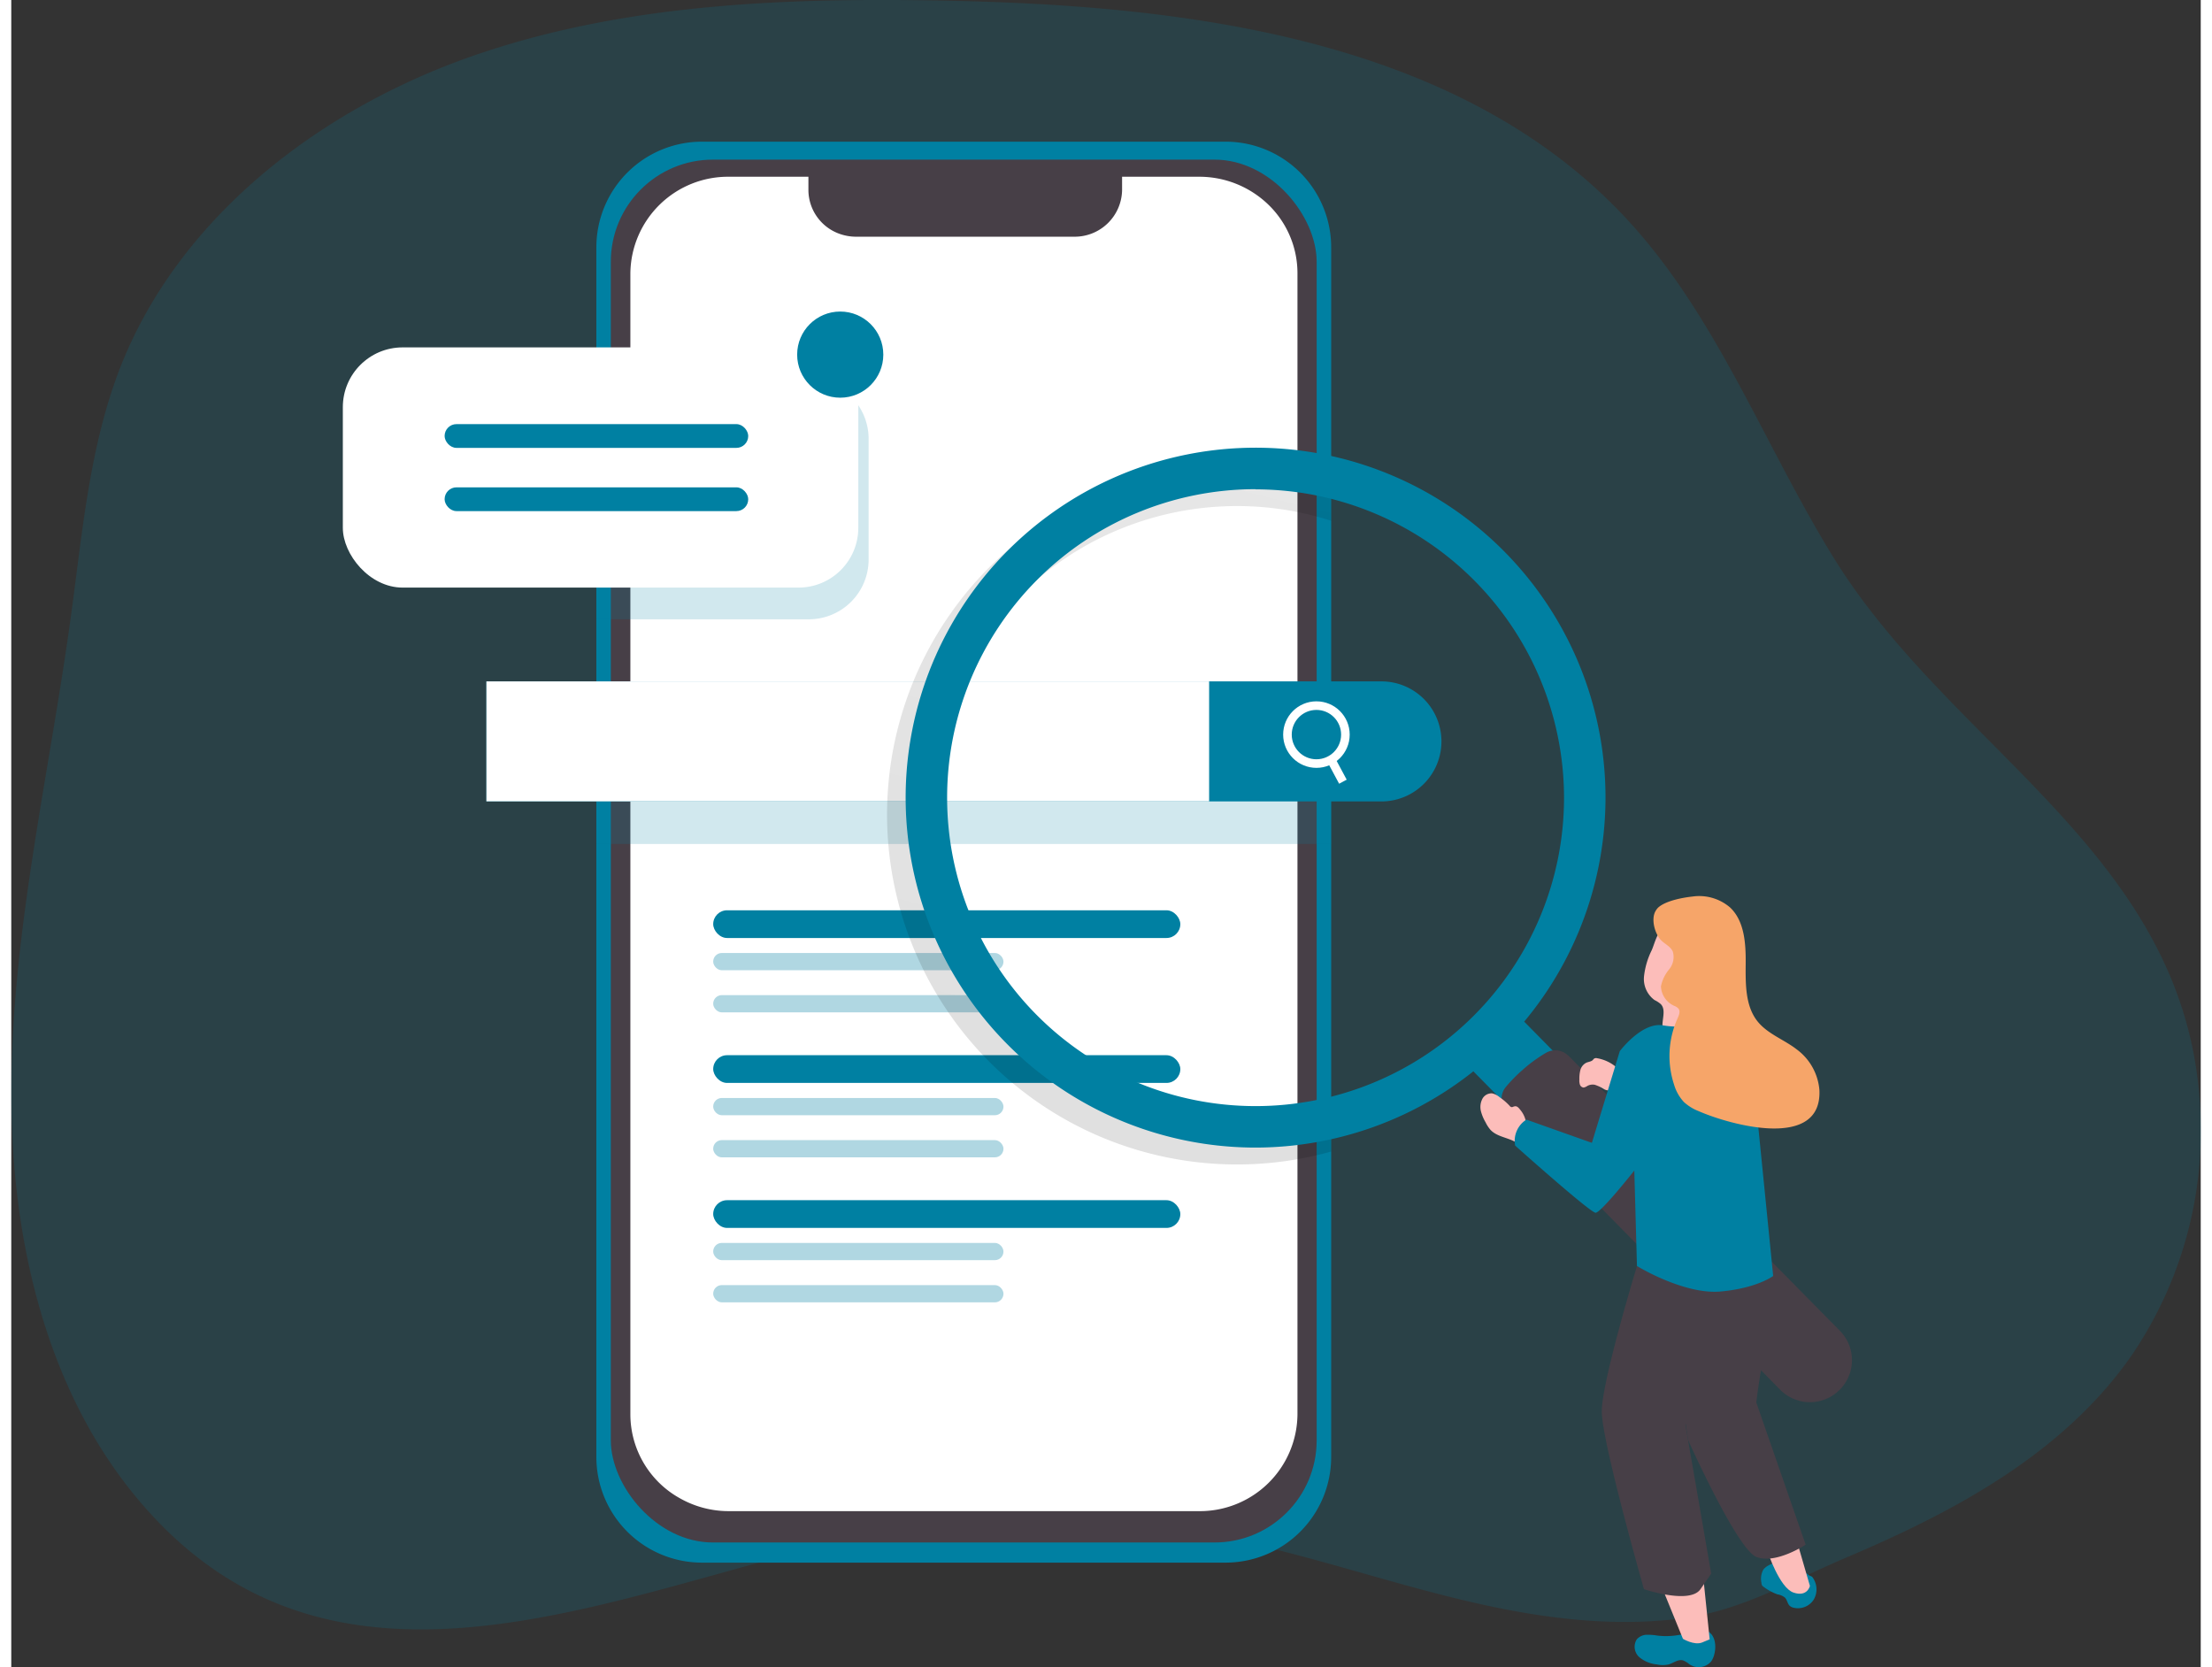 <svg id="Layer_1" data-name="Layer 1" xmlns="http://www.w3.org/2000/svg" xmlns:xlink="http://www.w3.org/1999/xlink" viewBox="0 0 369.53 281.38" width="406" height="306" class="illustration styles_illustrationTablet__1DWOa"><rect x="0" y="0" width="369.53" height="281.38" fill="#333333" stroke="none"/><defs><linearGradient id="linear-gradient" x1="157.8" y1="392.22" x2="326.3" y2="-282.82" gradientUnits="userSpaceOnUse"><stop offset="0.01"></stop><stop offset="0.08" stop-opacity="0.69"></stop><stop offset="0.21" stop-opacity="0.32"></stop><stop offset="1" stop-opacity="0"></stop></linearGradient></defs><title>9</title><path d="M186.19,30.59c-1.72-.06-3.43-.1-5.13-.14-27.29-.57-55.14.35-80.91,9.34S50.63,67,40.72,92.4c-5.13,13.19-6.34,27.51-8.25,41.53-3.57,26.29-9.78,52.35-10.11,78.87s6,54.44,24.21,73.76c31.59,33.56,75.41,13.67,113,4.63a157.66,157.66,0,0,1,68-1.21c14.84,3,29.17,8.17,44,11.35,10.67,2.29,21.77,3.55,32.64,2.14,10.44-1.35,18.49-6.33,28-10.34,18.1-7.68,36.4-17.46,47.94-33.95A67.46,67.46,0,0,0,391.63,215c-3.55-41.16-42-58.44-61.85-90.79-11.56-18.8-19.44-40.12-34.31-56.42C268.79,38.59,226.05,31.86,186.19,30.59Z" transform="translate(-22.35 -30.32)" fill="#0080a2" opacity="0.18" style="isolation: isolate;"></path><path d="M245.12,72.07V276.22a17.83,17.83,0,0,1-17.83,17.83H138.93a17.83,17.83,0,0,1-17.83-17.83V72.07a17.83,17.83,0,0,1,17.83-17.84h88.36A17.83,17.83,0,0,1,245.12,72.07Z" transform="translate(-22.35 -30.32)" fill="#0080a2"></path><rect x="101.19" y="26.94" width="119.13" height="233.39" rx="17.24" fill="#473f47"></rect><path d="M239.43,76.45V269.06a16.47,16.47,0,0,1-16.63,16.3H143.49a16.71,16.71,0,0,1-8.27-2.16,16.22,16.22,0,0,1-8.38-14.14V76.45a16.48,16.48,0,0,1,16.65-16.3h13.4v2.37a7.89,7.89,0,0,0,5,7.17,8.32,8.32,0,0,0,3.05.58h36.84a8,8,0,0,0,8.05-7.88V60.15h13a16.77,16.77,0,0,1,11.49,4.52A16.1,16.1,0,0,1,239.43,76.45Z" transform="translate(-22.35 -30.32)" fill="#fff"></path><rect x="118.47" y="160.84" width="48.99" height="2.91" rx="1.45" fill="#0080a2" opacity="0.31" style="isolation: isolate;"></rect><rect x="118.47" y="167.95" width="48.99" height="2.91" rx="1.45" fill="#0080a2" opacity="0.31" style="isolation: isolate;"></rect><rect x="98.74" y="134.65" width="124.03" height="7.79" fill="#0080a2" opacity="0.18" style="isolation: isolate;"></rect><path d="M80.19,115H231.25a10.13,10.13,0,0,1,10.13,10.13v0a10.13,10.13,0,0,1-10.13,10.13H80.19a0,0,0,0,1,0,0V115A0,0,0,0,1,80.19,115Z" fill="#0080a2"></path><rect x="80.19" y="115" width="121.98" height="20.25" fill="#fff"></rect><circle cx="220.28" cy="123.98" r="4.89" fill="none" stroke="#fff" stroke-miterlimit="10" stroke-width="1.45"></circle><path d="M247.1,162.25l-2-3.73" transform="translate(-22.35 -30.32)" fill="none" stroke="#fff" stroke-miterlimit="10" stroke-width="1.45"></path><rect x="118.47" y="153.63" width="78.84" height="4.68" rx="2.34" fill="#0080a2"></rect><rect x="118.47" y="185.31" width="48.99" height="2.91" rx="1.45" fill="#0080a2" opacity="0.31" style="isolation: isolate;"></rect><rect x="118.47" y="192.42" width="48.99" height="2.91" rx="1.45" fill="#0080a2" opacity="0.31" style="isolation: isolate;"></rect><rect x="118.47" y="178.09" width="78.84" height="4.68" rx="2.34" fill="#0080a2"></rect><rect x="118.47" y="209.77" width="48.99" height="2.91" rx="1.45" fill="#0080a2" opacity="0.31" style="isolation: isolate;"></rect><rect x="118.47" y="216.89" width="48.99" height="2.91" rx="1.45" fill="#0080a2" opacity="0.31" style="isolation: isolate;"></rect><rect x="118.47" y="202.56" width="78.84" height="4.68" rx="2.34" fill="#0080a2"></rect><g opacity="0.41"><path d="M229.21,115.73a51.69,51.69,0,0,1,15.91,2.49v-7.31a59.06,59.06,0,1,0,0,113.76v-7.31a52.06,52.06,0,1,1-15.91-101.63Z" transform="translate(-22.35 -30.32)" fill="url(#linear-gradient)"></path></g><path d="M232.36,224A59.06,59.06,0,1,1,291.42,165,59.13,59.13,0,0,1,232.36,224Zm0-111.12A52.06,52.06,0,1,0,284.42,165,52.11,52.11,0,0,0,232.36,112.91Z" transform="translate(-22.35 -30.32)" fill="#0080a2"></path><path d="M312.35,252.45a6,6,0,0,1-4.28-1.79l-38.7-39.27a6,6,0,1,1,8.55-8.42l38.7,39.27a6,6,0,0,1-4.27,10.21Z" transform="translate(-22.35 -30.32)" fill="#0080a2"></path><path d="M330.89,264.93a7.06,7.06,0,0,1-10-.07l-45.56-46.24a5.88,5.88,0,0,1-.69-.82q-.18-.24-.33-.48a3.08,3.08,0,0,1,.28-3.54,26.38,26.38,0,0,1,2.89-2.94,24.64,24.64,0,0,1,3.86-2.81,3.11,3.11,0,0,1,3.63.31l0,0a4.1,4.1,0,0,1,.39.35L331,254.94A7.06,7.06,0,0,1,330.89,264.93Z" transform="translate(-22.35 -30.32)" fill="#473f47"></path><path d="M167.05,104.39v20.36A10.09,10.09,0,0,1,157,134.84H121.1V94.3H157A10.09,10.09,0,0,1,167.05,104.39Z" transform="translate(-22.35 -30.32)" fill="#0080a2" opacity="0.18" style="isolation: isolate;"></path><rect x="55.96" y="58.63" width="87" height="40.54" rx="10.09" fill="#fff"></rect><circle cx="139.91" cy="59.85" r="7.27" fill="#0080a2"></circle><rect x="73.14" y="71.58" width="51.24" height="4.01" rx="2" fill="#0080a2"></rect><rect x="73.14" y="82.25" width="51.24" height="4.01" rx="2" fill="#0080a2"></rect><path d="M326.28,296.43a3.42,3.42,0,0,1,.3,3.83,3.17,3.17,0,0,1-3.46,1.39,1.53,1.53,0,0,1-.62-.32c-.37-.36-.43-1-.78-1.36a2.58,2.58,0,0,0-1.27-.56,9.08,9.08,0,0,1-2.31-1.25.91.91,0,0,1-.29-.26.92.92,0,0,1-.11-.43,3.21,3.21,0,0,1,.33-2.26,2.56,2.56,0,0,1,.76-.63,3.68,3.68,0,0,1,1.83-.55,4.76,4.76,0,0,1,1.47.34,11.26,11.26,0,0,1,3.68,1.84" transform="translate(-22.35 -30.32)" fill="#0080a2"></path><path d="M323.69,290.3l2.23,7.68s-.42,1.93-2.78,1.12-4.34-6.86-4.34-6.86Z" transform="translate(-22.35 -30.32)" fill="#fcbdba"></path><path d="M300.15,306.36a9.44,9.44,0,0,0-1.84-.13,2.28,2.28,0,0,0-1.62.78,2.35,2.35,0,0,0,.44,3,5.43,5.43,0,0,0,2.95,1.22,4.49,4.49,0,0,0,2,0c.83-.24,1.62-.93,2.45-.67a3.85,3.85,0,0,1,1,.61,2.76,2.76,0,0,0,3.74-.47,3.55,3.55,0,0,0,.51-1.18c.35-1.33.19-3-.91-3.77-1.3-.93-2.31-.29-3.56.14A12.35,12.35,0,0,1,300.15,306.36Z" transform="translate(-22.35 -30.32)" fill="#0080a2"></path><path d="M301.23,298.91l3.26,8s1.87,1.13,3.2.63L309,307l-1.15-11.17Z" transform="translate(-22.35 -30.32)" fill="#fcbdba"></path><path d="M277,217.59c-.22-.29-.51-.61-.86-.56s-.41.19-.62.13a.64.64,0,0,1-.32-.25,10.08,10.08,0,0,0-1.65-1.41,2.89,2.89,0,0,0-1.28-.65,1.75,1.75,0,0,0-1.67,1,3,3,0,0,0-.21,2,7.44,7.44,0,0,0,.8,1.91A5.68,5.68,0,0,0,272,221c1,1.09,2.66,1.27,4,1.94a1.14,1.14,0,0,0,.47.16.92.92,0,0,0,.67-.49,5.13,5.13,0,0,0,.91-2.5A4.37,4.37,0,0,0,277,217.59Z" transform="translate(-22.35 -30.32)" fill="#fcbdba"></path><path d="M290,208.92a.66.66,0,0,0-.48.05,1.2,1.2,0,0,0-.22.23c-.28.3-.74.31-1.12.48a1.94,1.94,0,0,0-1,1.23,5.72,5.72,0,0,0-.17,1.61,2.21,2.21,0,0,0,.09.85.74.74,0,0,0,.62.5,1.53,1.53,0,0,0,.63-.27,1.88,1.88,0,0,1,1.25-.2,6.9,6.9,0,0,1,1.56.73,1.61,1.61,0,0,0,1.64,0,2,2,0,0,0,.51-.72c.45-1,1-2.11,0-2.92A6.79,6.79,0,0,0,290,208.92Z" transform="translate(-22.35 -30.32)" fill="#fcbdba"></path><path d="M319.72,245.67a112.32,112.32,0,0,1-1.41,12.55c-.9,4.12-1.44,8.8-1.44,8.8l8.33,24s-5.07,3.37-8.33,2.06-11.51-19.71-11.51-19.71l-3.14-20.93,8.31-9.54Z" transform="translate(-22.35 -30.32)" fill="#473f47"></path><path d="M296.73,244s-5.94,19.47-5.94,24.53,7.12,30,7.12,30,7.73,2.62,9.54,0l1.81-2.62-4.35-25.1s6.16-13.1,7.25-16.47a36.45,36.45,0,0,0,1.41-6.37Z" transform="translate(-22.35 -30.32)" fill="#473f47"></path><path d="M299.23,190.67a13.15,13.15,0,0,0-1.31,4.43,4.41,4.41,0,0,0,1.77,4,4.84,4.84,0,0,1,1.05.68c1.12,1.14-.16,3.21.48,4.69a2.21,2.21,0,0,0,2.76,1,3.68,3.68,0,0,0,2-2.43,11.32,11.32,0,0,0,.38-3.29l.11-6.61a8.46,8.46,0,0,0-.67-4.31,4.29,4.29,0,0,0-4-2.16C300.26,187,299.79,189.38,299.23,190.67Z" transform="translate(-22.35 -30.32)" fill="#fcbdba"></path><path d="M276.17,223.67S288.85,235,289.75,235s6.53-7.12,6.53-7.12l.45,16.11a37.41,37.41,0,0,0,4.88,2.42c2.74,1.12,6.21,2.16,9.24,1.88,6.16-.56,8.87-2.62,8.87-2.62l-3.79-37.94s-7.18-5.17-9.63-4.38a15.12,15.12,0,0,1-5.31,0c-3.54-.46-7.16,4.38-7.16,4.38l-4.71,15.47-11.05-3.92A4.24,4.24,0,0,0,276.17,223.67Z" transform="translate(-22.35 -30.32)" fill="#0080a2"></path><path d="M300.3,183.5c1.33-1.21,4.34-1.71,5.81-1.87a8,8,0,0,1,6.35,1.86c2.4,2.28,2.65,6,2.62,9.42S315,200,317,202.6c1.72,2.22,4.53,3.14,6.72,4.85a9.48,9.48,0,0,1,3.8,6.82c.51,10.28-15.19,5.87-20.38,3.58a7.93,7.93,0,0,1-2.49-1.54A7.31,7.31,0,0,1,303,213.4a15.43,15.43,0,0,1,.58-11.2c.24-.52.5-1.17.17-1.63a1.71,1.71,0,0,0-.66-.46,3.75,3.75,0,0,1-2.31-3.33,6.46,6.46,0,0,1,1.38-2.86,3.29,3.29,0,0,0,.62-3c-.36-.81-1.22-1.21-1.86-1.8-1.12-1-1.93-3.69-1-5.13A2.55,2.55,0,0,1,300.3,183.5Z" transform="translate(-22.35 -30.32)" fill="#f6a569"></path></svg>